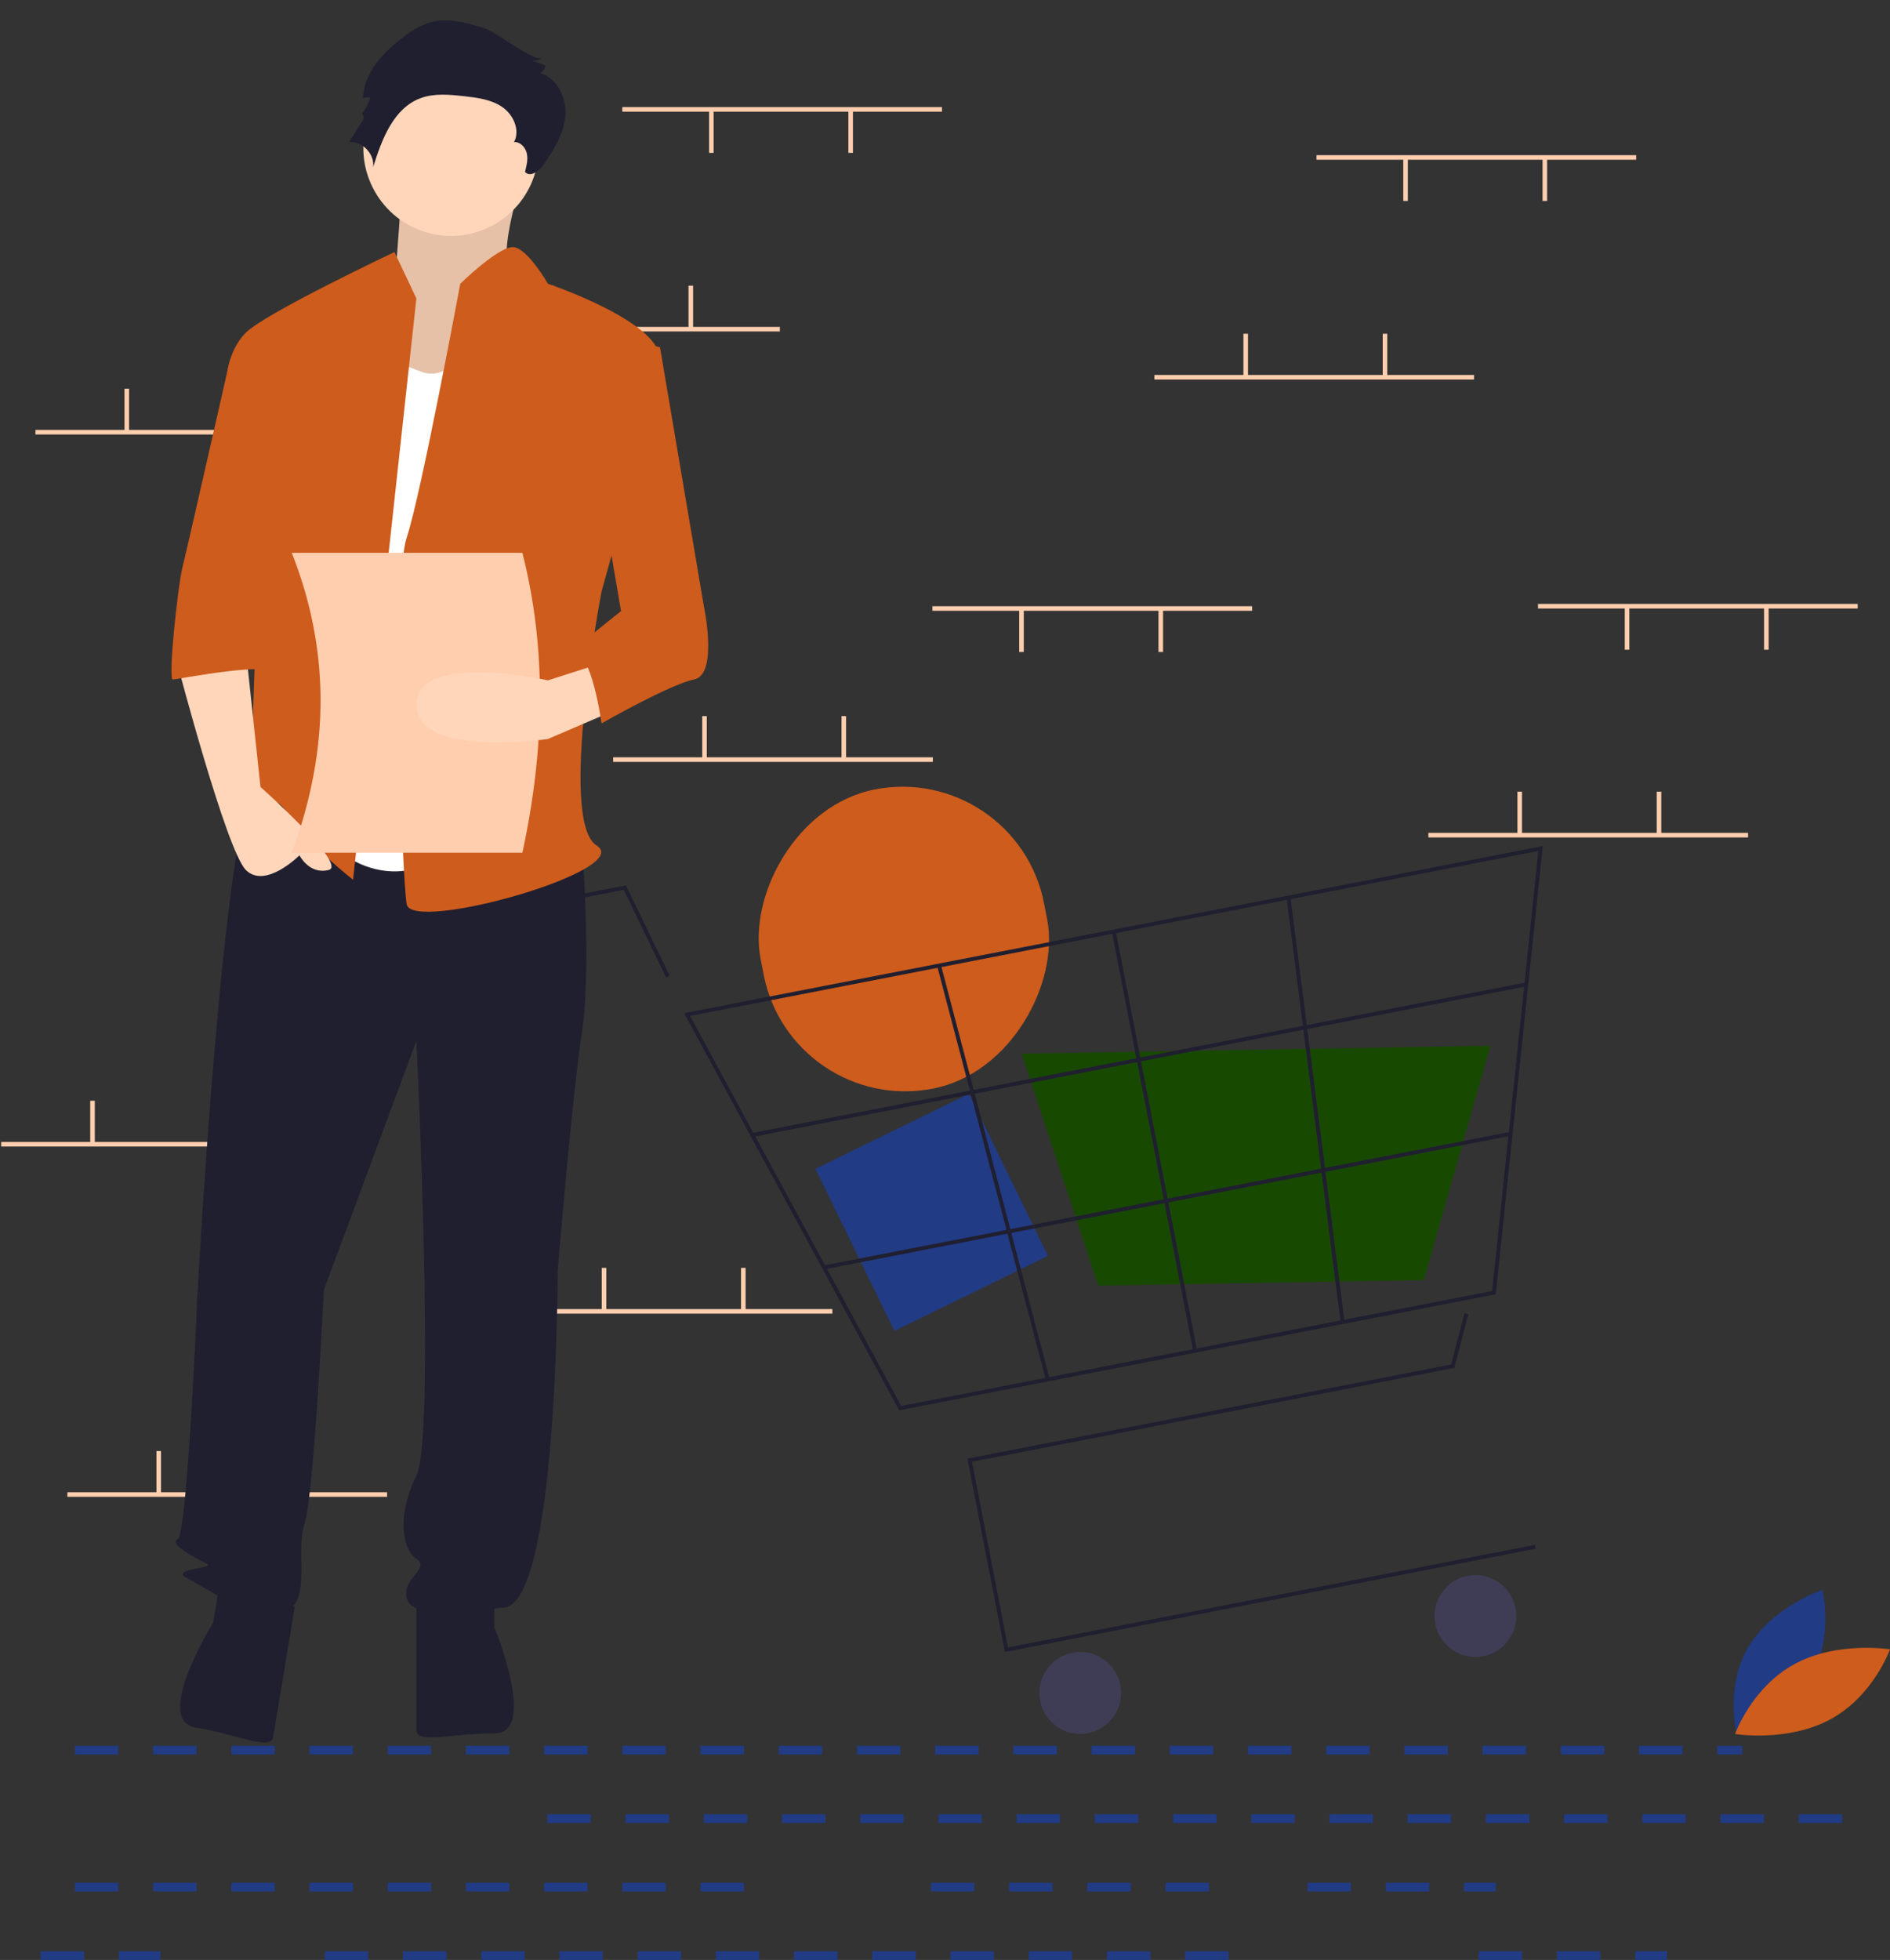 <svg width="435" height="451" viewBox="0 0 435 451" fill="none" xmlns="http://www.w3.org/2000/svg">
<rect x="0" y="0" width="435" height="451" fill="#333333" stroke="none"/>
<rect width="39.31" height="41.49" transform="matrix(-0.899 0.439 0.438 0.899 223.019 251.692)" fill="#213B85"/>
<rect width="66.455" height="70.118" rx="33.228" transform="matrix(-0.982 0.191 0.19 0.982 234 175.302)" fill="#CE5C1C"/>
<path d="M416.727 385.958C411.272 395.144 399.694 399.087 399.694 399.087C399.694 399.087 396.961 388.138 402.416 378.952C407.871 369.766 419.448 365.823 419.448 365.823C419.448 365.823 422.181 376.773 416.727 385.958Z" fill="#213B85"/>
<path d="M412.977 382.937C403.129 388.317 399.336 399.003 399.336 399.003C399.336 399.003 411.51 400.966 421.359 395.586C431.207 390.206 435 379.52 435 379.52C435 379.52 422.826 377.557 412.977 382.937Z" fill="#CE5C1C"/>
<path d="M143.227 24.643H216.808V25.696H143.227V24.643Z" fill="#FFCEAE"/>
<path d="M163.199 25.433H164.25V35.179H163.199V25.433Z" fill="#FFCEAE"/>
<path d="M195.259 25.433H196.31V35.179H195.259V25.433Z" fill="#FFCEAE"/>
<path d="M105.911 75.218H179.491V76.272H105.911V75.218Z" fill="#FFCEAE"/>
<path d="M158.469 65.736H159.52V75.482H158.469V65.736Z" fill="#FFCEAE"/>
<path d="M126.409 65.736H127.46V75.482H126.409V65.736Z" fill="#FFCEAE"/>
<path d="M8.154 98.925H81.734V99.979H8.154V98.925Z" fill="#FFCEAE"/>
<path d="M60.712 89.443H61.763V99.189H60.712V89.443Z" fill="#FFCEAE"/>
<path d="M28.652 89.443H29.703V99.189H28.652V89.443Z" fill="#FFCEAE"/>
<path d="M15.512 343.373H89.093V344.427H15.512V343.373Z" fill="#FFCEAE"/>
<path d="M68.069 333.89H69.121V343.637H68.069V333.89Z" fill="#FFCEAE"/>
<path d="M36.01 333.89H37.061V343.637H36.01V333.89Z" fill="#FFCEAE"/>
<path d="M141.125 174.262H214.705V175.315H141.125V174.262Z" fill="#FFCEAE"/>
<path d="M193.682 164.779H194.733V174.525H193.682V164.779Z" fill="#FFCEAE"/>
<path d="M161.622 164.779H162.673V174.525H161.622V164.779Z" fill="#FFCEAE"/>
<path d="M117.999 301.227H191.58V302.28H117.999V301.227Z" fill="#FFCEAE"/>
<path d="M170.556 291.744H171.608V301.49H170.556V291.744Z" fill="#FFCEAE"/>
<path d="M138.497 291.744H139.548V301.49H138.497V291.744Z" fill="#FFCEAE"/>
<path d="M0.27 262.768H73.851V263.822H0.27V262.768Z" fill="#FFCEAE"/>
<path d="M52.828 253.286H53.879V263.032H52.828V253.286Z" fill="#FFCEAE"/>
<path d="M20.768 253.286H21.82V263.032H20.768V253.286Z" fill="#FFCEAE"/>
<path d="M231.287 380.133L353.452 356.37L353.281 355.489L231.995 379.081L223.707 336.353L334.723 314.759L337.932 302.448L337.065 302.221L333.999 313.985L222.657 335.643L231.287 380.133Z" fill="#201F30"/>
<path d="M341.379 381.117C336.282 382.108 331.347 378.77 330.356 373.661C329.365 368.553 332.694 363.607 337.79 362.616C342.887 361.625 347.822 364.963 348.813 370.071C349.804 375.18 346.476 380.125 341.379 381.117Z" fill="#3F3D56"/>
<path d="M250.414 398.811C245.318 399.802 240.383 396.464 239.392 391.355C238.401 386.246 241.729 381.301 246.826 380.31C251.922 379.319 256.857 382.656 257.848 387.765C258.839 392.874 255.511 397.819 250.414 398.811Z" fill="#3F3D56"/>
<path d="M104.399 219.684C101.244 220.297 98.189 218.231 97.575 215.069C96.962 211.906 99.022 208.845 102.177 208.231C105.333 207.617 108.388 209.684 109.001 212.846C109.614 216.009 107.554 219.07 104.399 219.684Z" fill="#3F3D56"/>
<path d="M206.942 324.529L344.256 297.82L355.085 194.692L157.461 233.133L157.752 233.67L206.942 324.529ZM343.435 297.065L207.416 323.523L158.83 233.78L354.068 195.804L343.435 297.065Z" fill="#201F30"/>
<path d="M252.754 295.827L327.712 294.558L343.025 240.626L235.146 242.452L235.249 242.766L252.754 295.827Z" fill="#174900"/>
<path d="M153.312 224.914L154.118 224.523L144.068 203.74L110.332 210.302L110.503 211.183L143.562 204.752L153.312 224.914Z" fill="#201F30"/>
<path d="M173.061 260.724L351.208 226.073L351.379 226.953L173.232 261.605L173.061 260.724Z" fill="#201F30"/>
<path d="M189.558 291.197L347.598 260.456L347.769 261.337L189.729 292.078L189.558 291.197Z" fill="#201F30"/>
<path d="M255.921 214.438L256.8 214.267L275.512 310.734L274.633 310.905L255.921 214.438Z" fill="#201F30"/>
<path d="M216.567 222.064L241.587 317.302L240.721 317.53L215.701 222.292L216.567 222.064Z" fill="#201F30"/>
<path d="M296.126 206.588L297.014 206.474L309.454 304.162L308.565 304.276L296.126 206.588Z" fill="#201F30"/>
<path d="M121.067 38.323C121.067 38.323 113.384 60.243 118.112 63.615C122.84 66.987 102.155 94.527 102.155 94.527L77.333 87.782L90.926 64.739C90.926 64.739 92.699 41.696 92.699 38.323C92.699 34.951 121.067 38.323 121.067 38.323Z" fill="#FFD6BA"/>
<path opacity="0.1" d="M121.067 38.323C121.067 38.323 113.384 60.243 118.112 63.615C122.84 66.987 102.155 94.527 102.155 94.527L77.333 87.782L90.926 64.739C90.926 64.739 92.699 41.696 92.699 38.323C92.699 34.951 121.067 38.323 121.067 38.323Z" fill="black"/>
<path d="M133.964 194.569C133.964 194.569 136.206 222.671 133.964 237.284C131.721 251.896 128.357 292.363 128.357 292.363C128.357 292.363 128.357 368.799 116.021 369.924C103.686 371.048 94.715 372.172 93.593 367.675C92.472 363.179 99.2 360.931 95.836 358.683C92.472 356.435 91.351 348.566 95.836 339.574C100.322 330.581 95.836 239.532 95.836 239.532L74.53 296.859C74.53 296.859 72.287 344.07 70.044 350.814C67.801 357.559 72.287 369.924 64.437 371.048C56.587 372.172 47.616 365.427 43.131 363.179C38.645 360.931 49.859 360.931 47.616 359.807C45.373 358.683 38.645 355.311 40.888 354.187C43.131 353.063 45.373 299.107 45.373 299.107C45.373 299.107 51.541 183.89 59.391 179.394C67.241 174.898 72.287 182.642 72.287 182.642L133.964 194.569Z" fill="#201F30"/>
<path d="M113.779 365.427V374.42C113.779 374.42 123.871 398.864 113.779 398.864C103.686 398.864 95.837 401.397 95.837 398.025V367.675L113.779 365.427Z" fill="#201F30"/>
<path d="M50.521 364.538L49.048 373.409C49.048 373.409 35.087 395.864 45.043 397.522C54.999 399.18 62.327 402.969 62.88 399.642L67.852 369.703L50.521 364.538Z" fill="#201F30"/>
<path d="M98.431 53.557C109.176 56.531 120.297 50.212 123.27 39.441C126.243 28.671 119.943 17.528 109.198 14.553C98.453 11.579 87.333 17.899 84.359 28.669C81.386 39.44 87.686 50.582 98.431 53.557Z" fill="#FFD6BA"/>
<path d="M111.536 72.046C111.536 72.046 105.929 88.906 96.957 85.534L87.986 82.162L72.287 190.073C72.287 190.073 84.622 208.058 102.564 196.817C120.507 185.576 111.536 72.046 111.536 72.046Z" fill="white"/>
<path d="M95.836 68.673L90.79 57.995C90.79 57.995 61.073 72.046 56.587 76.542C52.102 81.038 52.102 87.782 52.102 87.782L59.951 115.884C59.951 115.884 57.709 177.708 57.709 179.956C57.709 182.204 49.859 194.569 55.466 190.073C61.073 185.576 62.194 181.08 66.68 187.824C71.165 194.569 81.258 202.437 81.258 202.437L95.836 68.673Z" fill="#CE5C1C"/>
<path d="M56.587 149.606L59.952 181.08C59.952 181.08 80.137 199.065 75.651 200.189C71.165 201.313 68.923 196.817 68.923 196.817C68.923 196.817 61.073 204.685 56.587 200.189C52.102 195.693 40.888 152.978 40.888 152.978L56.587 149.606Z" fill="#FFD6BA"/>
<path d="M111.838 6.608C107.568 5.26 102.973 3.906 98.694 5.229C96.698 5.935 94.833 6.968 93.175 8.288C88.394 11.795 83.775 16.595 83.553 22.527L85.246 22.353C84.836 23.84 84.101 25.216 83.095 26.383C83.483 25.816 83.924 27.029 83.556 27.61L80.345 32.679C83.392 32.428 86.266 35.44 85.88 38.48C87.847 32.104 90.548 24.916 96.79 22.592C99.938 21.42 103.419 21.76 106.756 22.13C109.834 22.471 113.049 22.873 115.603 24.628C118.158 26.382 119.763 29.941 118.316 32.687C119.742 32.598 120.947 33.91 121.253 35.308C121.56 36.707 121.196 38.155 120.835 39.541C121.951 40.908 124.069 39.393 125.078 37.943C127.446 34.541 129.734 30.855 130.104 26.724C130.475 22.593 128.315 17.949 124.331 16.831C124.962 16.432 125.414 15.803 125.59 15.076L122.38 13.888C123.247 14.001 124.127 13.807 124.868 13.342C123.146 14.432 113.951 7.276 111.838 6.608Z" fill="#201F30"/>
<path d="M105.929 65.301C105.929 65.301 115.057 56.334 118.343 56.883C121.628 57.433 126.114 65.301 126.114 65.301C126.114 65.301 153.027 74.294 151.906 83.286C150.784 92.279 138.449 136.117 138.449 136.117C138.449 136.117 128.356 188.949 137.328 194.569C146.299 200.189 94.715 214.802 93.593 208.058C92.472 201.313 90.229 133.869 93.593 123.753C96.957 113.636 105.929 65.301 105.929 65.301Z" fill="#CE5C1C"/>
<path d="M66.68 83.286H52.814C52.814 83.286 43.13 126.001 42.009 130.497C40.888 134.993 38.645 156.35 39.766 156.35C40.888 156.35 63.316 151.854 63.316 155.226L66.68 83.286Z" fill="#CE5C1C"/>
<path d="M67.15 196.217H120.232C125.413 172.33 125.845 149.252 120.232 127.202H67.15C75.716 148.855 76.251 171.776 67.15 196.217Z" fill="#FFCEAE"/>
<path d="M141.813 163.3L126.114 170.045C126.114 170.045 95.836 174.541 95.836 162.176C95.836 149.812 126.114 156.556 126.114 156.556L136.207 153.321L141.813 163.3Z" fill="#FFD6BA"/>
<path d="M138.449 76.542L151.906 79.914L161.999 139.49C161.999 139.49 165.363 155.226 159.756 156.351C154.149 157.475 138.449 166.467 138.449 166.467C138.449 166.467 136.207 149.606 131.721 149.606L142.935 140.614L136.207 101.271L138.449 76.542Z" fill="#CE5C1C"/>
<path d="M328.755 191.647H402.335V192.7H328.755V191.647Z" fill="#FFCEAE"/>
<path d="M381.312 182.164H382.363V191.91H381.312V182.164Z" fill="#FFCEAE"/>
<path d="M349.252 182.164H350.303V191.91H349.252V182.164Z" fill="#FFCEAE"/>
<path d="M303.001 35.706H376.582V36.76H303.001V35.706Z" fill="#FFCEAE"/>
<path d="M322.973 36.496H324.024V46.243H322.973V36.496Z" fill="#FFCEAE"/>
<path d="M355.033 36.496H356.084V46.243H355.033V36.496Z" fill="#FFCEAE"/>
<path d="M214.605 139.491H288.185V140.545H214.605V139.491Z" fill="#FFCEAE"/>
<path d="M234.577 140.281H235.628V150.028H234.577V140.281Z" fill="#FFCEAE"/>
<path d="M266.636 140.281H267.688V150.028H266.636V140.281Z" fill="#FFCEAE"/>
<path d="M353.982 138.964H427.562V140.018H353.982V138.964Z" fill="#FFCEAE"/>
<path d="M373.954 139.754H375.005V149.501H373.954V139.754Z" fill="#FFCEAE"/>
<path d="M406.014 139.754H407.065V149.501H406.014V139.754Z" fill="#FFCEAE"/>
<path d="M265.686 86.281H339.266V87.335H265.686V86.281Z" fill="#FFCEAE"/>
<path d="M318.243 76.799H319.294V86.545H318.243V76.799Z" fill="#FFCEAE"/>
<path d="M286.183 76.799H287.234V86.545H286.183V76.799Z" fill="#FFCEAE"/>
<line x1="17.234" y1="402.717" x2="401.011" y2="402.717" stroke="#213B85" stroke-width="2" stroke-dasharray="10 8"/>
<line x1="125.984" y1="418.478" x2="427.804" y2="418.478" stroke="#213B85" stroke-width="2" stroke-dasharray="10 8"/>
<line x1="74.761" y1="450" x2="289.897" y2="450" stroke="#213B85" stroke-width="2" stroke-dasharray="10 8"/>
<line x1="17.234" y1="434.239" x2="176.418" y2="434.239" stroke="#213B85" stroke-width="2" stroke-dasharray="10 8"/>
<line x1="214.245" y1="434.239" x2="285.168" y2="434.239" stroke="#213B85" stroke-width="2" stroke-dasharray="10 8"/>
<line x1="300.929" y1="434.239" x2="344.272" y2="434.239" stroke="#213B85" stroke-width="2" stroke-dasharray="10 8"/>
<line x1="340.331" y1="450" x2="383.674" y2="450" stroke="#213B85" stroke-width="2" stroke-dasharray="10 8"/>
<line x1="9.353" y1="450" x2="36.935" y2="450" stroke="#213B85" stroke-width="2" stroke-dasharray="10 8"/>
</svg>

